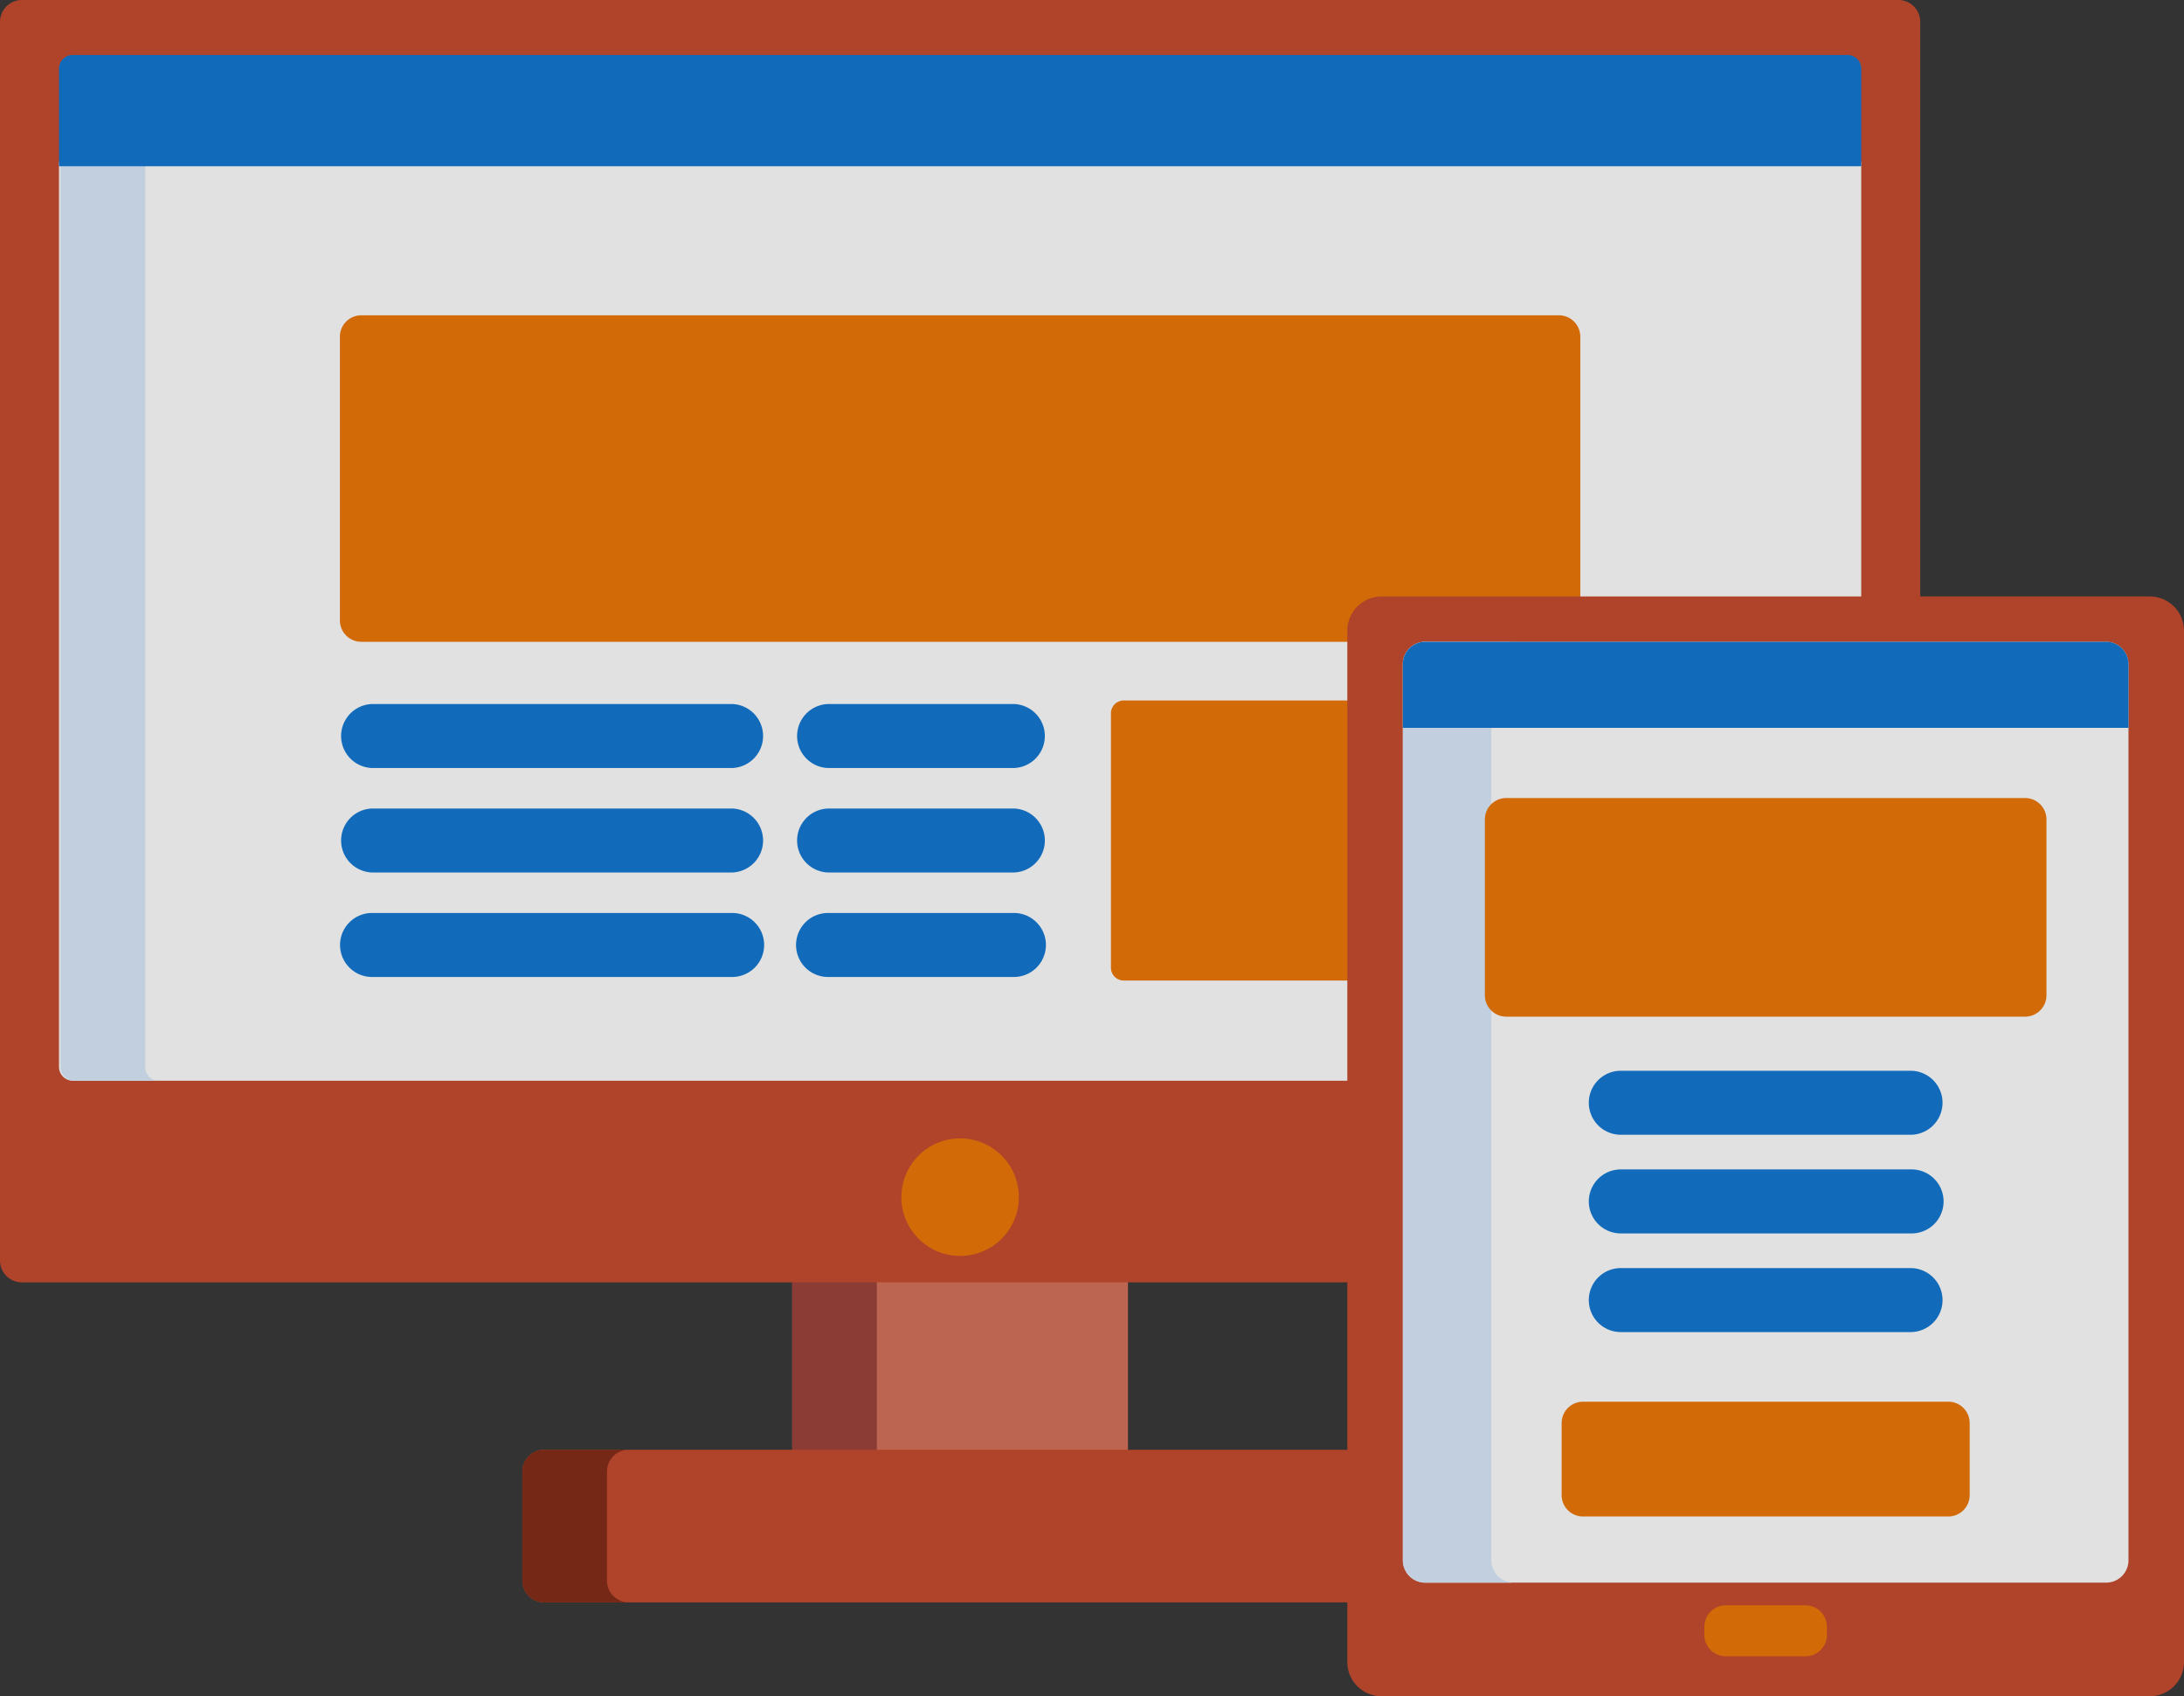 <svg xmlns="http://www.w3.org/2000/svg" width="249.97" height="194.104" viewBox="0 0 249.97 194.104">
  <rect x="0" y="0" width="249.97" height="194.104" fill="#333333" stroke="none"/>
  <g id="responsive" transform="translate(0 0)" opacity="0.85">
    <path id="Path_62" data-name="Path 62" d="M0,0H38.428V20.129H0V0Z" transform="translate(90.673 146.255)" fill="#d46e57"/>
    <path id="Path_82" data-name="Path 82" d="M0,0H9.687V20.129H0Z" transform="translate(90.673 146.255)" fill="#9a3d35"/>
    <path id="Path_3" data-name="Path 3" d="M217.368,398.763H124.949a2.5,2.5,0,0,0-2.49,2.491v12.484a2.5,2.5,0,0,0,2.49,2.491h92.418V398.763Z" transform="translate(-62.672 -232.866)" fill="#c64628"/>
    <path id="Path_4" data-name="Path 4" d="M132.146,413.737V401.253a2.5,2.5,0,0,1,2.491-2.491h-9.688a2.5,2.5,0,0,0-2.49,2.491v12.484a2.5,2.5,0,0,0,2.49,2.491h9.687A2.5,2.5,0,0,1,132.146,413.737Z" transform="translate(-62.672 -232.865)" fill="#812611"/>
    <path id="Path_5" data-name="Path 5" d="M217.285,58.964H2.491A2.5,2.5,0,0,0,0,61.455V203.217a2.5,2.5,0,0,0,2.491,2.491H154.7V131.125a3.422,3.422,0,0,1,3.418-3.418h61.662V61.455A2.5,2.5,0,0,0,217.285,58.964Z" transform="translate(0 -58.964)" fill="#c64628"/>
    <path id="Path_6" data-name="Path 6" d="M22.4,212.567a1.577,1.577,0,0,0,1.558,1.588H172.239v-54.4c0-2,1.449,2.5,3.413,2.5h53.023V109H22.4Z" transform="translate(-15.648 -90.485)" fill="#fff"/>
    <path id="Path_7" data-name="Path 7" d="M32.084,212.721V109H22.4V212.721a1.549,1.549,0,0,0,1.494,1.591h9.688A1.549,1.549,0,0,1,32.084,212.721Z" transform="translate(-15.462 -90.642)" fill="#d9eafc"/>
    <circle id="Ellipse_8" data-name="Ellipse 8" cx="6.725" cy="6.725" r="6.725" transform="translate(103.164 130.267)" fill="#ed7300"/>
    <path id="Path_8" data-name="Path 8" d="M287.98,223.146H261.9a1.469,1.469,0,0,0-1.465,1.465v29.117a1.469,1.469,0,0,0,1.465,1.465H287.98Z" transform="translate(-133.283 -142.989)" fill="#ed7300"/>
    <path id="Path_10" data-name="Path 10" d="M198.893,163.748h22.76V131.827a2.448,2.448,0,0,0-2.441-2.441H82.123a2.448,2.448,0,0,0-2.441,2.441v32.479a2.448,2.448,0,0,0,2.441,2.441H195.5A3.42,3.42,0,0,1,198.893,163.748Z" transform="translate(-40.779 -93.305)" fill="#ed7300"/>
    <path id="Path_12" data-name="Path 12" d="M227.118,84.983H23.954A1.562,1.562,0,0,0,22.4,86.541V97.713h206.28V86.541A1.562,1.562,0,0,0,227.118,84.983Z" transform="translate(-15.648 -78.691)" fill="#0a74d1"/>
    <g id="Group_2" data-name="Group 2" transform="translate(38.977 80.564)">
      <path id="Path_14" data-name="Path 14" d="M124.589,231.3H83.5a3.662,3.662,0,0,1,0-7.323h41.094a3.662,3.662,0,0,1,0,7.323Z" transform="translate(-79.834 -223.979)" fill="#0a74d1"/>
      <path id="Path_15" data-name="Path 15" d="M124.589,255.789H83.5a3.662,3.662,0,0,1,0-7.323h41.094a3.662,3.662,0,0,1,0,7.323Z" transform="translate(-79.834 -236.511)" fill="#0a74d1"/>
      <path id="Path_16" data-name="Path 16" d="M124.589,280.276H83.5a3.662,3.662,0,1,1,0-7.323h41.094a3.662,3.662,0,1,1,0,7.323Z" transform="translate(-79.834 -249.043)" fill="#0a74d1"/>
      <path id="Path_17" data-name="Path 17" d="M211.548,231.3H190.4a3.662,3.662,0,0,1,0-7.323h21.153a3.662,3.662,0,0,1,0,7.323Z" transform="translate(-134.543 -223.979)" fill="#0a74d1"/>
      <path id="Path_18" data-name="Path 18" d="M211.548,255.789H190.4a3.662,3.662,0,0,1,0-7.323h21.153a3.662,3.662,0,0,1,0,7.323Z" transform="translate(-134.543 -236.511)" fill="#0a74d1"/>
      <path id="Path_19" data-name="Path 19" d="M211.548,280.276H190.4a3.662,3.662,0,1,1,0-7.323h21.153a3.662,3.662,0,1,1,0,7.323Z" transform="translate(-134.543 -249.043)" fill="#0a74d1"/>
    </g>
    <path id="Path_20" data-name="Path 20" d="M407.712,198.768a3.917,3.917,0,0,1,3.906,3.906V320.711a3.917,3.917,0,0,1-3.906,3.906h-87.95a3.917,3.917,0,0,1-3.906-3.906V202.674a3.917,3.917,0,0,1,3.906-3.906Z" transform="translate(-161.648 -130.513)" fill="#c64628"/>
    <path id="Path_21" data-name="Path 21" d="M335.119,321.842a2.559,2.559,0,0,1-2.552-2.552V216.732a2.559,2.559,0,0,1,2.552-2.552h77.947a2.56,2.56,0,0,1,2.552,2.552V319.29a2.559,2.559,0,0,1-2.552,2.552Z" transform="translate(-172.003 -140.737)" fill="#fff"/>
    <path id="Path_22" data-name="Path 22" d="M342.694,319.29V216.732a2.559,2.559,0,0,1,2.552-2.552H335.119a2.559,2.559,0,0,0-2.552,2.552V319.29a2.559,2.559,0,0,0,2.552,2.552h10.127A2.559,2.559,0,0,1,342.694,319.29Z" transform="translate(-172.003 -140.737)" fill="#d9eafc"/>
    <path id="Path_23" data-name="Path 23" d="M402.008,439.012a2.448,2.448,0,0,1-2.441-2.441v-.95a2.448,2.448,0,0,1,2.441-2.441h9.141a2.448,2.448,0,0,1,2.441,2.441v.95a2.448,2.448,0,0,1-2.441,2.441Z" transform="translate(-204.49 -249.48)" fill="#ed7300"/>
    <path id="Path_24" data-name="Path 24" d="M415.618,224.027v-7.295a2.56,2.56,0,0,0-2.552-2.552H335.119a2.559,2.559,0,0,0-2.552,2.552v7.295Z" transform="translate(-172.003 -140.737)" fill="#0a74d1"/>
    <g id="Group_3" data-name="Group 3" transform="translate(181.787 122.529)">
      <path id="Path_26" data-name="Path 26" d="M409.287,317.256H376.006a3.662,3.662,0,0,1,0-7.323h33.282a3.662,3.662,0,0,1,0,7.323Z" transform="translate(-372.344 -309.933)" fill="#0a74d1"/>
      <path id="Path_27" data-name="Path 27" d="M409.287,340.383H376.006a3.662,3.662,0,0,1,0-7.323h33.282a3.662,3.662,0,1,1,0,7.323Z" transform="translate(-372.344 -321.769)" fill="#0a74d1"/>
      <path id="Path_28" data-name="Path 28" d="M409.287,363.508H376.006a3.662,3.662,0,0,1,0-7.323h33.282a3.662,3.662,0,0,1,0,7.323Z" transform="translate(-372.344 -333.604)" fill="#0a74d1"/>
    </g>
    <path id="Path_29" data-name="Path 29" d="M412.378,268.59a2.448,2.448,0,0,1-2.441,2.441H350.542a2.448,2.448,0,0,1-2.441-2.441V248.454a2.448,2.448,0,0,1,2.441-2.441h59.395a2.448,2.448,0,0,1,2.441,2.441Z" transform="translate(-178.15 -154.692)" fill="#ed7300"/>
    <path id="Path_31" data-name="Path 31" d="M412.8,398.2a2.448,2.448,0,0,1-2.441,2.441h-41.82A2.448,2.448,0,0,1,366.1,398.2v-8.256a2.448,2.448,0,0,1,2.441-2.441h41.82a2.448,2.448,0,0,1,2.441,2.441V398.2Z" transform="translate(-187.362 -227.105)" fill="#ed7300"/>
  </g>
</svg>
